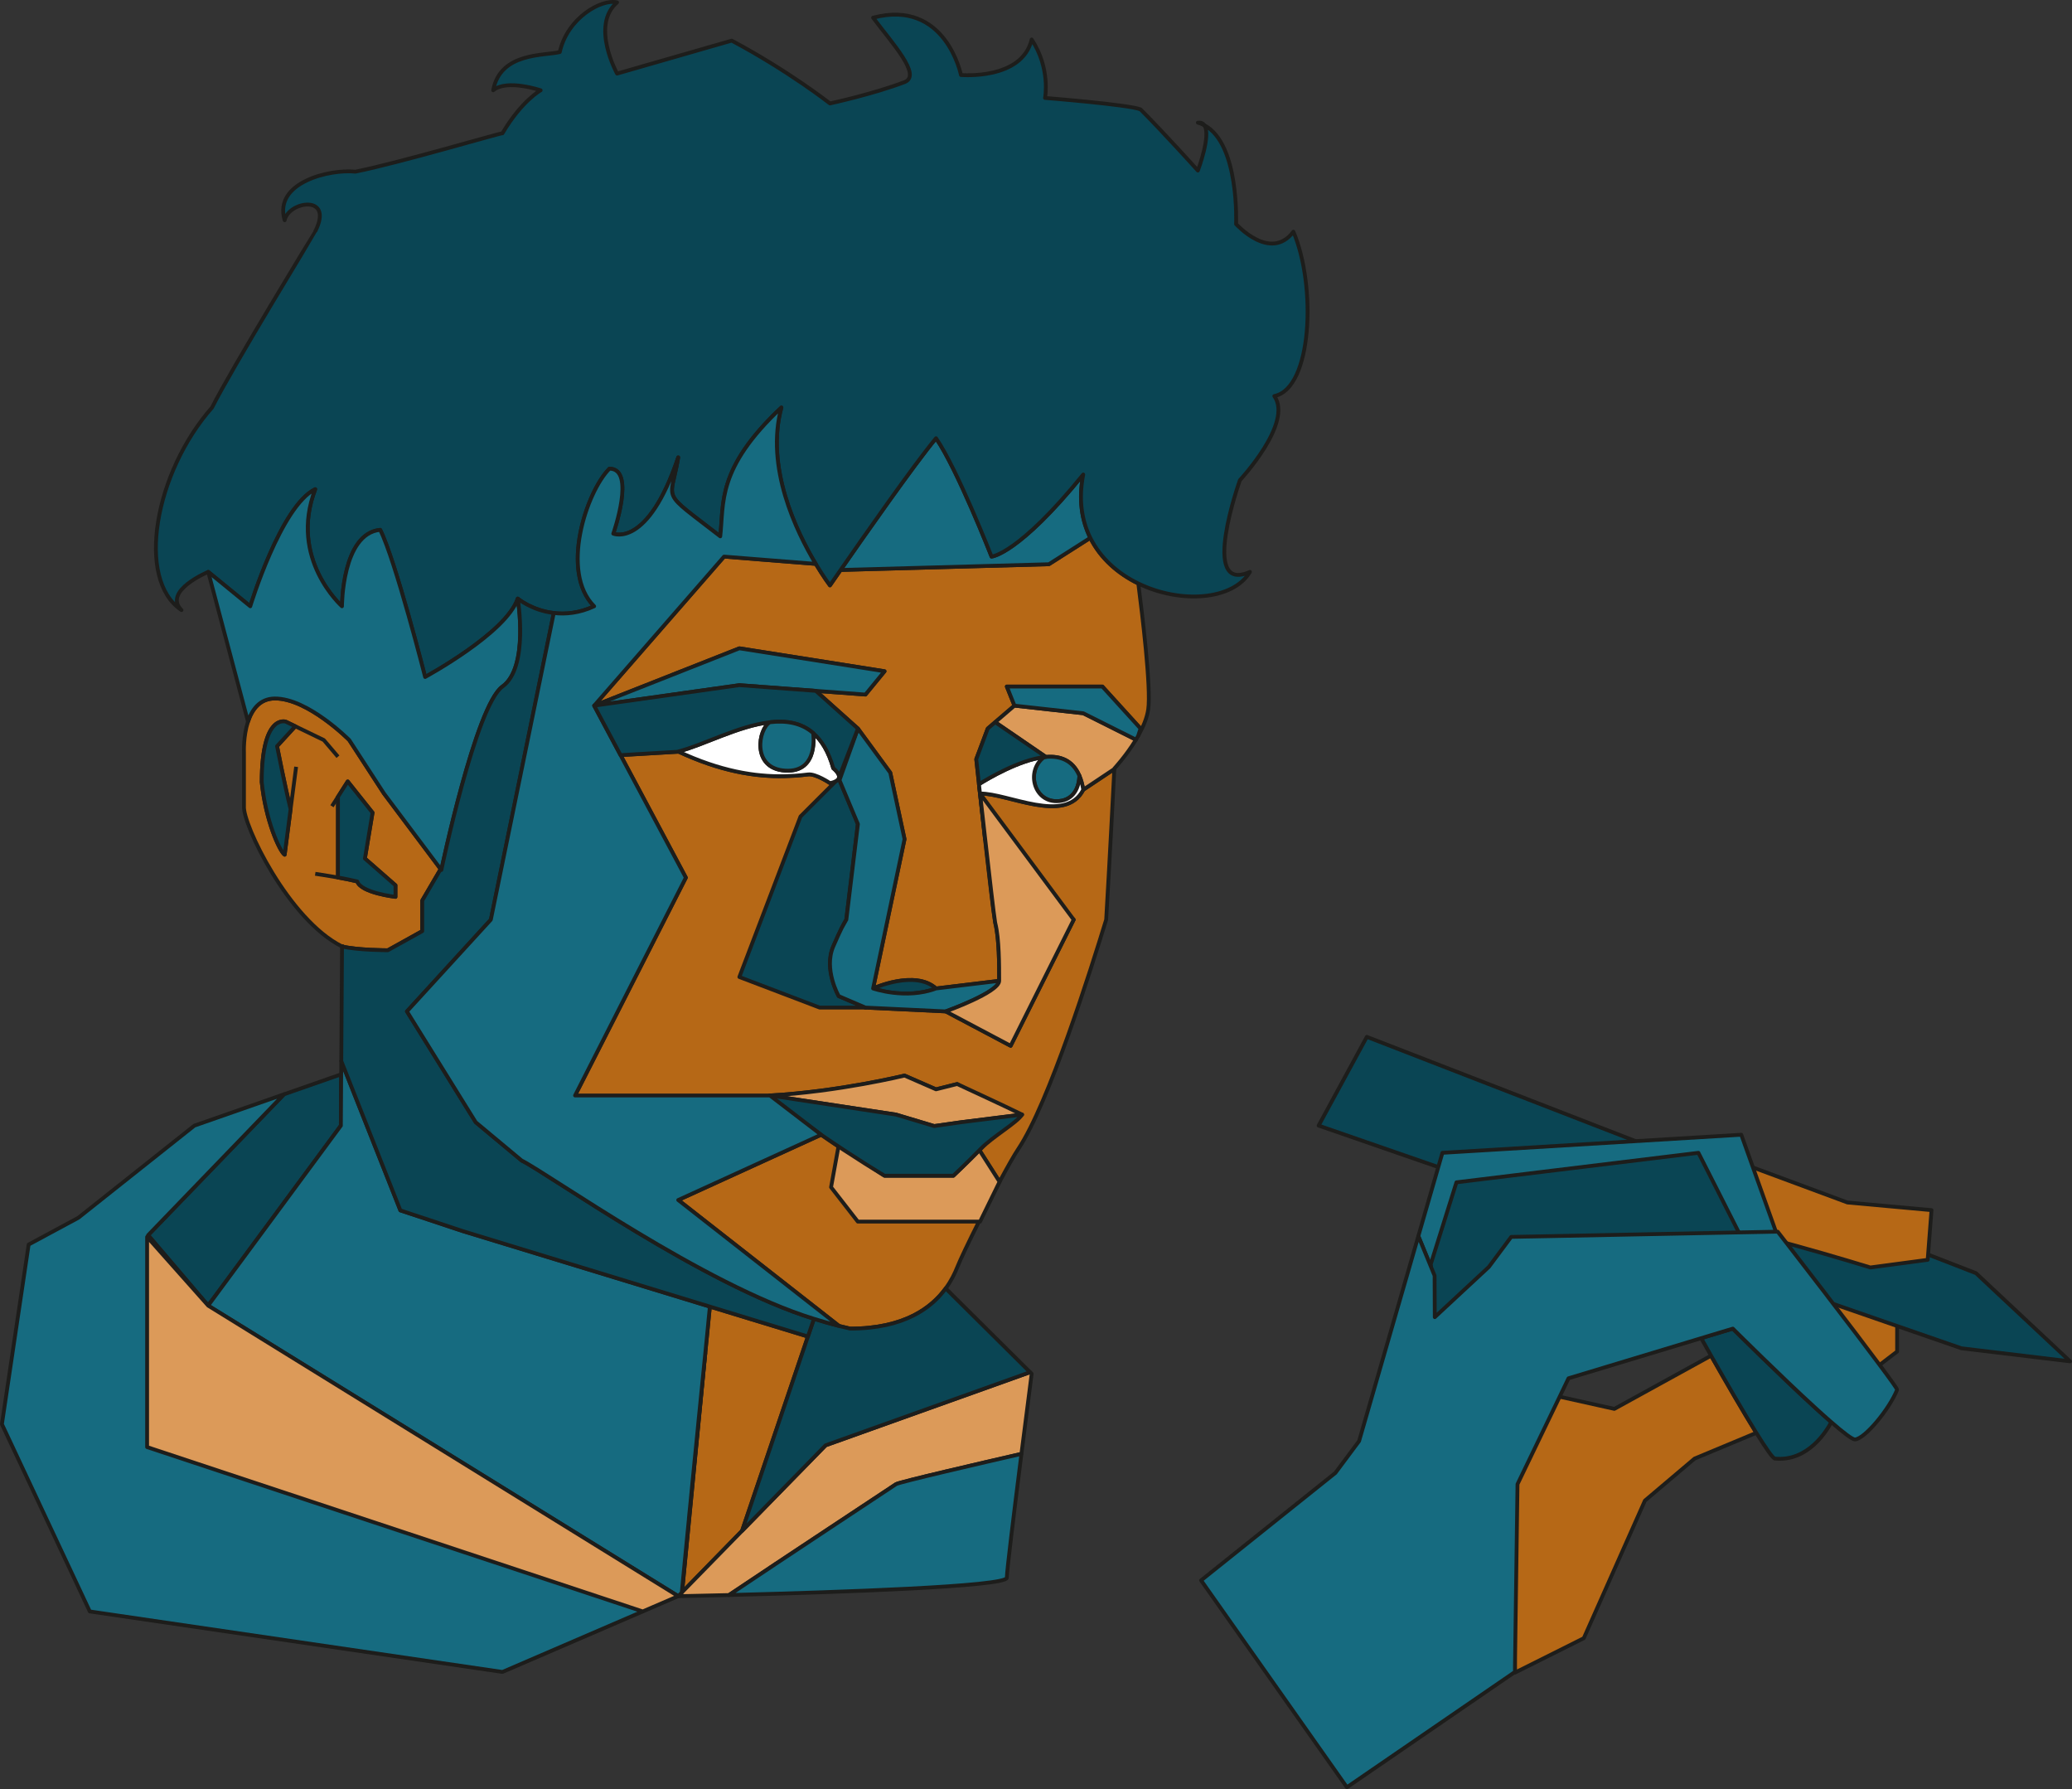 <?xml version="1.0" encoding="UTF-8"?>
<svg id="Calque_3" data-name="Calque 3" xmlns="http://www.w3.org/2000/svg" viewBox="0 0 542.27 468.13">
  <rect x="0" y="0" width="542.27" height="468.13" fill="#333333" stroke="none"/>
  <defs>
    <style>
      .cls-1 {
        fill: #b66816;
      }

      .cls-1, .cls-2, .cls-3, .cls-4, .cls-5, .cls-6 {
        stroke: #1d1d1b;
        stroke-linejoin: round;
      }

      .cls-2 {
        fill: #0a4554;
      }

      .cls-3 {
        fill: #dc9a59;
      }

      .cls-4 {
        fill: #166b80;
      }

      .cls-5 {
        fill: none;
      }

      .cls-6 {
        fill: #fff;
      }
    </style>
  </defs>
  <path class="cls-1" d="M447.81,354.71c4.02,7.08,8.51,14.83,11.84,20.19l-16.15,6.73-13,11-16,36-18,9-.02-1.19-.98-73.81,12.68,2.82,14.32,3.18,25.31-13.92Z"/>
  <path class="cls-1" d="M496.5,340.63v13l-4.58,3.5-12.42,9.5-2.09.87-2.24.93c-2.29-2.09-4.75-4.4-7.16-6.69-4.71-4.48-9.23-8.9-11.94-11.57l9.8-5.39,5.81-3.2,3.86-2.12,2.09-1.15,4.87-2.68,14,5Z"/>
  <polygon class="cls-2" points="357.72 271.29 517.14 333.12 541.77 356.19 513.34 352.78 345.1 294.51 357.72 271.29"/>
  <path class="cls-1" d="M448.43,321.63c2.2-2,41.07,10,41.07,10l15-2,1-13-22-2-35.07-13-53.28,4,4.39,20,48.89-4Z"/>
  <path class="cls-4" d="M476.15,354.1l-3.76,3.53-4.38,4.11c-4.71-4.48-9.23-8.9-11.94-11.57-1.6-1.58-2.57-2.54-2.57-2.54l-5.9,1.78-8.86-13.36-8.24-12.42-13.17,10.43-19.5,15.45-12.02,9.52-.87-2.12-5.05-12.32-4.44-10.82-4.25-10.35,5.3-18.34,1-3.45,78.22-4.73,1.69,4.74,5.22,14.61,1.53,4.27.62,1.75,5.98,16.75.92,2.56,4.47,12.52Z"/>
  <path class="cls-2" d="M479.27,372.09c-1.08,2.07-6,10.42-14.77,9.54-.52-.05-2.36-2.72-4.85-6.73-3.33-5.36-7.82-13.11-11.84-20.19-.89-1.57-1.76-3.11-2.59-4.58l2.38-.72,5.9-1.78s.97.96,2.57,2.54c2.71,2.67,7.23,7.09,11.94,11.57,2.41,2.29,4.87,4.6,7.16,6.69,1.46,1.33,2.84,2.57,4.1,3.66Z"/>
  <path class="cls-2" d="M478.5,368.63s-.08.17-.23.46c-1.26-1.09-2.64-2.33-4.1-3.66-2.29-2.09-4.75-4.4-7.16-6.69-4.71-4.48-9.23-8.9-11.94-11.57-1.6-1.58-2.57-2.54-2.57-2.54l-5.9,1.78-2.38.72c-4.1-7.26-7.21-12.91-7.21-12.91l-28.13,5.38-12.05,6.91-12.89,7.4-8.44-9.28-1.05-13.86,1.09-3.49,5.63-17.93,14.51-1.77,11.47-1.4,37.35-4.55,5.11,10.06,2.35,4.65,1.59,3.13,8.01,15.79,3.31,6.52,6.52,12.85,5.02,9.87,2.09,4.13Z"/>
  <path class="cls-1" d="M100.5,207.63l-9.1-14s-10.9-11-19.55-10.87c-3.9.06-5.91,2.92-6.94,6.06-1.26,3.82-1.06,8.04-1.06,8.04v14.09c-.35,4.68,11.65,29.68,25.65,36.68,4,1,12,1,12,1l9-5v-8l4.82-8.24-14.82-19.76ZM76.05,211.72h0s-1.55,11.91-1.55,11.91c-1.35-.93-5-9-6-19,0-18,6.28-15.81,6.28-15.81l2.51,1.21-4.78,5.21s2.06,10.53,3.54,16.48ZM103.5,234.66s-9-1.03-10-4.03c-1.45-.36-3.29-.72-5.05-1.04v-21.11l2.55-4.01,6.5,8.16-2,12,8,7v3.03Z"/>
  <path class="cls-1" d="M220.33,242.71c.68-1.35,1.02-1.87,1.13-2.03l-1.13,2.03Z"/>
  <path class="cls-1" d="M300.5,185.63c-.32,2.27-1.37,4.69-2.64,6.93l.64-1.93-10-11h-25l2,5-5.05,4.33-1.95,1.67-3,8s.28,2.61.71,6.55c.08.75.17,1.55.26,2.39.38,3.52.85,7.74,1.32,11.99,1.08,9.62,2.22,19.41,2.64,21.71.03.17.05.29.07.36,1,4,1,11,1,15l-16.53,2c-5.54-5-16.47,0-16.47,0l8.23-39.07-3.73-17.38-8.47-11.55-11.03-9.87,13,.97,5-6.1-38-6-38,15,34-39,23.99,1.91h.01c2.11,3.52,3.71,5.62,3.71,5.62,0,0,1.06-1.54,2.79-4.03l54.5-1.5,10.85-6.9c2.68,5.39,7.3,9.38,12.56,11.94.98,7.63,3.39,27.35,2.59,32.96Z"/>
  <path class="cls-5" d="M256.47,207.57c-.09-.84-.18-1.64-.26-2.39.29.45.26,2.39.26,2.39Z"/>
  <polygon class="cls-5" points="224.53 215.62 223.96 214.32 219.59 204.47 219.71 204.13 224.53 215.62"/>
  <path class="cls-1" d="M261.6,309.21l-.1.19c-1.72,3.21-3.59,6.83-5.3,10.23-2.62,5.21-4.88,9.94-5.7,12-.58,1.46-1.5,3.42-3,5.48-3.64,4.99-10.75,10.52-25,10.52-.94-.21-1.91-.44-2.91-.7l-42.09-32.95,37.41-17.08c1.54,1.07,3.06,2.1,4.53,3.07,6.12,4.06,11.22,7.16,11.97,7.6.06.04.09.06.09.06l-8,4,13,4,14.87-3.48-.19-.22,10.42-2.72Z"/>
  <path class="cls-1" d="M283.5,206.63c-4.65,9.17-19.78.87-27,1l-.03-.06c.38,3.52.85,7.74,1.32,11.99l.06.06,23.15,21.01-16.5,33-17-9-21-1-9-3-1-11,3.78-6.83s.03-.06.05-.09l1.13-2.03s.02-.03.03-.04h.01s3.03-25.02,3.03-25.02l-.57-1.3-4.37-9.85.12-.34-.06-.14-.15-.34c-.02.05-.04.09-.07.13-.29.49-.95.78-1.47.94-.11.03-.21.06-.3.08-.11.03-.2.05-.27.06-.11.02-.18.03-.18.03,0,0-3.73-2.51-5.71-2.26-1.1.14-2.25.25-3.46.34-.91.06-1.85.1-2.83.12-1.88.04-3.88-.02-6.01-.23-.39-.03-.77-.07-1.17-.12-.12-.01-.24-.03-.36-.04l-1.32-.18c-.35-.05-.69-.1-1.05-.17-.37-.06-.75-.12-1.12-.19-4.38-.82-9.25-2.26-14.66-4.62-.63-.27-1.27-.56-1.91-.86l-15.2.9.22.41,16.87,31.64-29,57,30,7,34.41,3.27c-4.83-3.34-9.78-7-13.41-10.27,18-1,35.23-5.21,35.23-5.21l8.24,3.6,5.53-1.39s10,6,14,8c-1.39,2.17-4.66,5.72-7.78,8.92-.13.13-.26.26-.39.39l5.27,8.27c1.99-3.73,3.78-6.91,4.9-8.58,8-12,19-47,23-60,.96-16.25,2.04-37.56,2.13-39.42l-8.13,5.42Z"/>
  <path class="cls-3" d="M297.3,193.53c-2.56,4.22-5.66,7.55-5.66,7.55,0,0,0,.04-.01.13l-8.13,5.42c-.23-1.42-.57-2.64-1.01-3.66-1.75-4.09-5.06-5.25-8.76-4.92l-13.28-9.09,5.05-4.33,18,1.99,13.8,6.91Z"/>
  <path class="cls-2" d="M226.5,263.63h-12l-21-8,16-42,10-9.98h0s.15.34.15.34l.06.14,4.25,10.19.54,1.31-3.04,25.05c-.11.16-.45.68-1.13,2.03-.02.03-.03.06-.05.09-.52,1.06-1.24,2.6-2.2,4.83-2.58,6,1.42,13,1.42,13l7,3Z"/>
  <path class="cls-2" d="M244.97,258.63c-7.94,3-16.47,0-16.47,0,0,0,10.93-5,16.47,0Z"/>
  <path class="cls-6" d="M219.56,203.46c-.01.06-.03.12-.06.18-.02.05-.04.1-.07.14-.29.49-.95.78-1.47.94-.11.03-.21.06-.3.08-.11.03-.2.05-.27.06-.11.02-.18.03-.18.03,0,0-3.73-2.51-5.71-2.26-1.1.14-2.25.25-3.46.34-.91.06-1.85.1-2.83.12-1.88.04-3.88-.02-6.01-.23-.39-.03-.78-.07-1.17-.12-.12-.01-.24-.03-.36-.04l-1.32-.18c-.35-.05-.69-.1-1.05-.17-.37-.06-.75-.12-1.12-.19-4.38-.82-9.25-2.26-14.66-4.62-.63-.27-1.27-.56-1.91-.86-.04-.02-.07-.03-.11-.05,6.41-1.6,15.73-6.71,24-7.66-3,1.66-4.92,12.11,4,12.66s7.31-9.83,7.31-9.83c2.22,1.9,4.04,4.85,5.27,9.21,1.28,1.08,1.61,1.87,1.48,2.45Z"/>
  <path class="cls-4" d="M282.49,202.97c-.11,3.83-2.1,6.66-5.99,6.66-6,0-8-8-3.29-11.53.18-.02.35-.04.52-.05,3.7-.33,7.01.83,8.76,4.92Z"/>
  <path class="cls-6" d="M283.5,206.63c-4.65,9.17-19.78.87-27,1l-.03-.06c-.09-.84-.18-1.64-.26-2.39,2.41-1.5,10.54-6.31,17-7.08-4.71,3.53-2.71,11.53,3.29,11.53,3.89,0,5.88-2.83,5.99-6.66.44,1.02.78,2.24,1.01,3.66Z"/>
  <polygon class="cls-4" points="231.5 175.63 226.5 181.73 213.5 180.76 193.5 179.27 155.5 184.63 193.5 169.63 231.5 175.63"/>
  <path class="cls-4" d="M298.5,190.63l-.64,1.93c-.18.33-.37.66-.56.97l-13.8-6.91-18-1.99-2-5h25l10,11Z"/>
  <path class="cls-3" d="M267.5,291.63l-16,2-7,1-10-3-33-5c18-1,35.23-5.21,35.23-5.21l8.24,3.6,5.53-1.39s13,6,17,8Z"/>
  <path class="cls-3" d="M256.5,319.63h-32l-7-9,2-11,12,8h18s3.27-3.07,6.83-6.69l5.27,8.27-5.1,10.42Z"/>
  <path class="cls-2" d="M267.5,291.63c-1.39,2.17-7.66,5.72-10.78,8.92-.13.13-.26.26-.39.39-3.56,3.62-6.83,6.69-6.83,6.69h-18s-8.12-4.87-16.59-10.73c-4.83-3.34-9.78-7-13.41-10.27l33,5,10,3,7-1,16-2Z"/>
  <path class="cls-1" d="M211.44,349.7l-17.23,50.83h0s-15.7,16.07-15.7,16.07l6.07-62.5.08-.79.08-.83.12-1.24.08-.77.04-.4.11-1.1v-.02c.02-.25.05-.49.07-.72l.07-.72c.04-.47.09-.91.13-1.33v-.03c.02-.22.04-.42.06-.62.04-.43.08-.83.12-1.2l.07-.7.06-.61.05-.5.06-.65h0l25.65,7.83Z"/>
  <path class="cls-5" d="M184.58,354.1l-6.07,62.5-.09.09c.1-1.02.2-2.1.31-3.25.02-.29.05-.58.08-.87.23-2.35.48-4.93.74-7.68.03-.34.07-.69.1-1.04.14-1.42.28-2.89.43-4.39.07-.67.13-1.35.2-2.03,0-.05,0-.1,0-.15.08-.73.15-1.47.22-2.21.08-.79.16-1.59.24-2.4.06-.6.12-1.2.17-1.81.01-.11.03-.22.04-.34.03-.39.07-.78.11-1.16.02-.21.04-.42.06-.63.11-1.12.23-2.25.34-3.38.08-.82.16-1.64.24-2.46.2-2.02.4-4.04.6-6.03.08-.84.16-1.68.25-2.51.08-.8.15-1.6.23-2.39.08-.79.16-1.58.24-2.36.08-.78.15-1.55.23-2.31.21-2.12.41-4.17.61-6.13.03-.34.06-.67.1-1,.21-2.16.42-4.19.61-6.06Z"/>
  <line class="cls-5" x1="89.5" y1="247.63" x2="89.5" y2="247.13"/>
  <line class="cls-5" x1="88.45" y1="208.48" x2="86.88" y2="210.95"/>
  <path class="cls-5" d="M82.5,228.63s2.85.41,5.95.96"/>
  <polyline class="cls-5" points="77.29 190.03 84.74 193.63 88.45 197.99"/>
  <line class="cls-5" x1="77.5" y1="200.63" x2="76.05" y2="211.72"/>
  <polygon class="cls-2" points="89.28 281.1 89.2 294.52 79.13 308.17 57.42 337.6 54.47 341.6 38.76 323.18 74.33 286.32 88.13 281.5 89.28 281.1"/>
  <polygon class="cls-4" points="168.22 421.63 131.5 437.46 23.5 421.63 .5 372.63 7.5 325.63 20.5 318.63 29.08 311.82 50.87 294.52 74.33 286.32 38.76 323.18 54.47 341.6 54.47 371.85 168.22 421.63"/>
  <path class="cls-3" d="M270,359.44s-1.26,9.77-2.68,20.96c-10.17,2.33-32.05,7.39-32.82,7.93-.78.55-30.5,20.12-43.71,29.01-6.04.15-10.54.24-12.38.28-.03-.01-.05-.01-.08,0-.54,0-.83.01-.83.01l.92-.94.09-.09,15.7-16.06h0s21.87-22.38,21.87-22.38l53.51-19.13.41.41Z"/>
  <path class="cls-4" d="M267.32,380.4c-.06.46-.11.92-.17,1.38-1.75,13.85-3.65,29.31-3.65,31.04,0,2.31-44.96,3.79-69.87,4.44-.98.03-1.93.05-2.84.08,13.21-8.89,42.93-28.46,43.71-29.01.77-.54,22.65-5.6,32.82-7.93Z"/>
  <path class="cls-2" d="M269.59,359.03l-53.51,19.13-21.87,22.37,17.23-50.83,1.58-4.64c2.31.72,4.51,1.34,6.57,1.87,1,.26,1.97.49,2.91.7,14.25,0,21.36-5.53,25-10.52l22.09,21.92Z"/>
  <path class="cls-4" d="M261.5,256.63c0,3-14,8-14,8l-21-1-7-3s-4-7-1.42-13c.96-2.23,1.68-3.77,2.2-4.83.02-.03.03-.06.05-.09l1.13-2.03s.02-.03.03-.04h.01s3.03-25.02,3.03-25.02l-4.82-11.49,4.82-13.5,8.47,11.55,3.73,17.38-8.23,39.07s8.53,3,16.47,0l16.53-2Z"/>
  <path class="cls-3" d="M281,240.63l-16.5,33-17-9s14-5,14-8c0-4,0-11-1-15-.02-.07-.04-.19-.07-.36-.35-2.15-1.52-12.29-2.58-21.65-.51-4.5-.99-8.82-1.35-11.99l24.5,33Z"/>
  <line class="cls-5" x1="285.5" y1="140.63" x2="285.35" y2="140.73"/>
  <path class="cls-4" d="M285.35,140.73l-10.85,6.9-54.5,1.5c5.82-8.39,19.21-27.55,24.97-34.47,5.53,7.97,14.53,30.97,14.53,30.97,0,0,7-.52,24-21.48-1.28,6.51-.4,12.04,1.85,16.58Z"/>
  <path class="cls-2" d="M333.5,103.63c5,7-9,22-9,22,0,0-10.73,30,2.63,24-4.4,7.46-18.2,8.4-29.22,3.04-5.26-2.56-9.88-6.55-12.56-11.94-2.25-4.54-3.13-10.07-1.85-16.58-17,20.96-24,21.48-24,21.48,0,0-9-23-14.53-30.97-5.76,6.92-19.15,26.08-24.97,34.47-1.73,2.49-2.79,4.03-2.79,4.03,0,0-1.6-2.1-3.71-5.62h-.01c-5.11-8.51-13.24-25.34-8.99-40.91-17,16-15,25-16,33.7-16-12.4-13-8.59-11-20.65-8,23.9-17,19.95-17,19.95,0,0,6-17-1-17-6,6-13,27-4,36-3.93,1.82-7.54,2.13-10.57,1.76-5.74-.67-9.43-3.76-9.43-3.76-3,9-24.24,20.5-24.24,20.5,0,0-7.76-30.5-11.76-38.5-10,1-10,20-10,20,0,0-14-12.37-7-30.63-9,4.38-17,30.63-17,30.63l-11-9s-12,5-7,10c-12-8-7-36,8-53,5-10,27-46,27-46.09,5-9.82-7-7.91-8-2.91-3-10,12-13.42,18.5-12.71,11.5-2.29,38.5-10.29,38.5-10.04,5-8.5,10-11.25,10-11.25,0,0-8.87-3-12.43,0,1.86-10,13.43-9,17.43-10,2-9,11-14,15-13-7,6,0,18.63,0,18.63l30-8.63c15,8,25.71,16.44,25.71,16.44,0,0,11.29-2.44,19.52-5.58,4.6-1.76-3.23-10.17-8.23-16.86,19-5,23,15,23,15,0,0,16,1.4,18.5-9.3,5,7.6,3.5,15.3,3.5,15.3,0,0,22,1.75,25,3,6,6,15,16,15,16,0,0,3.53-9.25,1.68-11.87,9.22,4.87,8.32,25.87,8.32,25.87,0,0,9,10,15,2,6,14,5,41-5,43Z"/>
  <path class="cls-4" d="M131.5,179.63c-7,5-16,48-16,48l-15-20-9.1-14s-10.9-11-19.55-10.87c-3.9.06-5.91,2.92-6.94,6.06l-10.41-39.19,11,9s8-26.25,17-30.63c-7,18.26,7,30.63,7,30.63,0,0,0-19,10-20,4,8,11.76,38.5,11.76,38.5,0,0,21.24-11.5,24.24-20.5,0,0,3,18-4,23Z"/>
  <path class="cls-5" d="M313.5,32.09c.8-.09,1.34.17,1.68.67-.53-.28-1.09-.5-1.68-.67Z"/>
  <path class="cls-4" d="M185.78,341.87l-.06.65-.05.5-.06.61-.07.7c-.04.37-.08.77-.12,1.2-.02.2-.04.4-.06.62v.03c-.04.42-.09.86-.13,1.33l-.07.72c-.02.23-.05.47-.07.72v.02l-.11,1.1-.04.4-.08.77-.12,1.24-.08.83-.08.79c-.19,1.87-.4,3.9-.61,6.06-.04.33-.07.66-.1,1-.2,1.96-.4,4.01-.61,6.13-.08.76-.15,1.53-.23,2.31-.08.78-.16,1.57-.24,2.36-.08.79-.15,1.59-.23,2.39-.09.83-.17,1.67-.25,2.51-.2,1.99-.4,4.01-.6,6.03-.08.82-.16,1.64-.24,2.46-.11,1.13-.23,2.26-.34,3.38-.02.21-.04.42-.06.63-.04.38-.08.77-.11,1.16-.01.12-.03.23-.04.34-.05.61-.11,1.21-.17,1.81-.08.81-.16,1.61-.24,2.4-.07.74-.14,1.48-.22,2.21,0,.05,0,.1,0,.15-.07.68-.13,1.36-.2,2.03-.15,1.5-.29,2.97-.43,4.39-.03.35-.07.7-.1,1.04-.26,2.75-.51,5.33-.74,7.68-.03.29-.06.58-.08.87-.11,1.15-.21,2.23-.31,3.25l-.92.94-68.58-42.38-54.42-33.62-.03-.03,2.95-4,21.71-29.43,10.07-13.65.08-13.42.02-2.47v-1.01s15.47,39.07,15.47,39.07l16.35,5.43,64.66,19.75Z"/>
  <path class="cls-2" d="M213.02,345.06l-1.58,4.64-25.65-7.83h0l-64.66-19.75-16.35-5.43-15.46-39.07.19-29.99c4,1,12,1,12,1l9-5v-8l4.82-8.24.18.24s9-43,16-48,4-23,4-23c0,0,3.69,3.09,9.43,3.76l-16.47,80.24-21.96,24,18,29,12,10c7.15,3.57,47.66,32.54,76.52,41.43Z"/>
  <path class="cls-2" d="M103.5,231.63v3.03s-9-1.03-10-4.03c-1.45-.36-3.29-.72-5.05-1.04v-21.11l2.55-4.01,6.5,8.16-2,12,8,7Z"/>
  <path class="cls-2" d="M72.51,195.24s2.06,10.53,3.54,16.48h0s-1.55,11.91-1.55,11.91c-1.35-.93-5-9-6-19,0-18,6.28-15.81,6.28-15.81l2.51,1.21-4.78,5.21Z"/>
  <path class="cls-4" d="M219.59,346.93c-2.06-.53-4.26-1.15-6.57-1.87-28.86-8.89-69.37-37.86-76.52-41.43l-12-10-18-29,21.96-24,16.47-80.24c3.03.37,6.64.06,10.57-1.76-9-9-2-30,4-36,7,0,1,17,1,17,0,0,9,3.95,17-19.95-2,12.06-5,8.25,11,20.65,1-8.7-1-17.7,16-33.7-4.25,15.57,3.88,32.4,8.99,40.91l-23.99-1.91-34,39,6.91,12.95.22.41,16.87,31.64-29,57h51l13.41,10.27-37.41,17.08,42.09,32.95Z"/>
  <line class="cls-5" x1="211.8" y1="349.81" x2="211.44" y2="349.7"/>
  <path class="cls-2" d="M219.56,203.46c.13-.58-.2-1.37-1.48-2.45-1.23-4.36-3.05-7.31-5.27-9.21-3.14-2.71-7.09-3.31-11.31-2.83-8.27.95-17.59,6.06-24,7.66.04.02.07.03.11.05l-15.2.9-6.91-12.95,38-5.36,20,1.49,11.03,9.87-4.97,12.83Z"/>
  <line class="cls-5" x1="178.5" y1="196.63" x2="177.61" y2="196.68"/>
  <path class="cls-4" d="M205.5,201.63c-8.92-.55-7-11-4-12.66,4.22-.48,8.17.12,11.31,2.83,0,0,1.61,10.38-7.31,9.83Z"/>
  <path class="cls-2" d="M273.73,198.05c-.17.01-.34.03-.52.05-6.46.77-14.59,5.58-17,7.08-.43-3.94-.71-6.55-.71-6.55l3-8,1.95-1.67,13.28,9.09Z"/>
  <polygon class="cls-3" points="177.5 417.63 170.82 420.51 168.22 421.63 38.5 378.63 38.5 323.63 54.5 341.63 108.92 375.25 177.5 417.63"/>
  <path class="cls-4" d="M496.5,363.63c-2,5-8.37,12.76-11,13-.67.06-3.05-1.77-6.23-4.54-1.26-1.09-2.64-2.33-4.1-3.66-2.29-2.09-4.75-4.4-7.16-6.69-4.71-4.48-9.23-8.9-11.94-11.57-1.6-1.58-2.57-2.54-2.57-2.54l-5.9,1.78-2.38.72-34.72,10.5-2.32,4.82-11.03,22.88-.67,48.11v1.02s-43.98,30.17-43.98,30.17l-38.16-54.13,35.14-28.11,6.21-8.33,13.72-47.44,1.79-6.2,4.25,10.35.05,10.86,14.14-13.13,5.86-7.87,4.02-.08,1.3-.02,53.73-1.06,10.23-.2h.47s5.79,7.45,12.38,16.04c.37.48.74.96,1.1,1.45,4.73,6.15,9.72,12.7,13.19,17.37,2.82,3.77,4.65,6.33,4.58,6.5Z"/>
</svg>